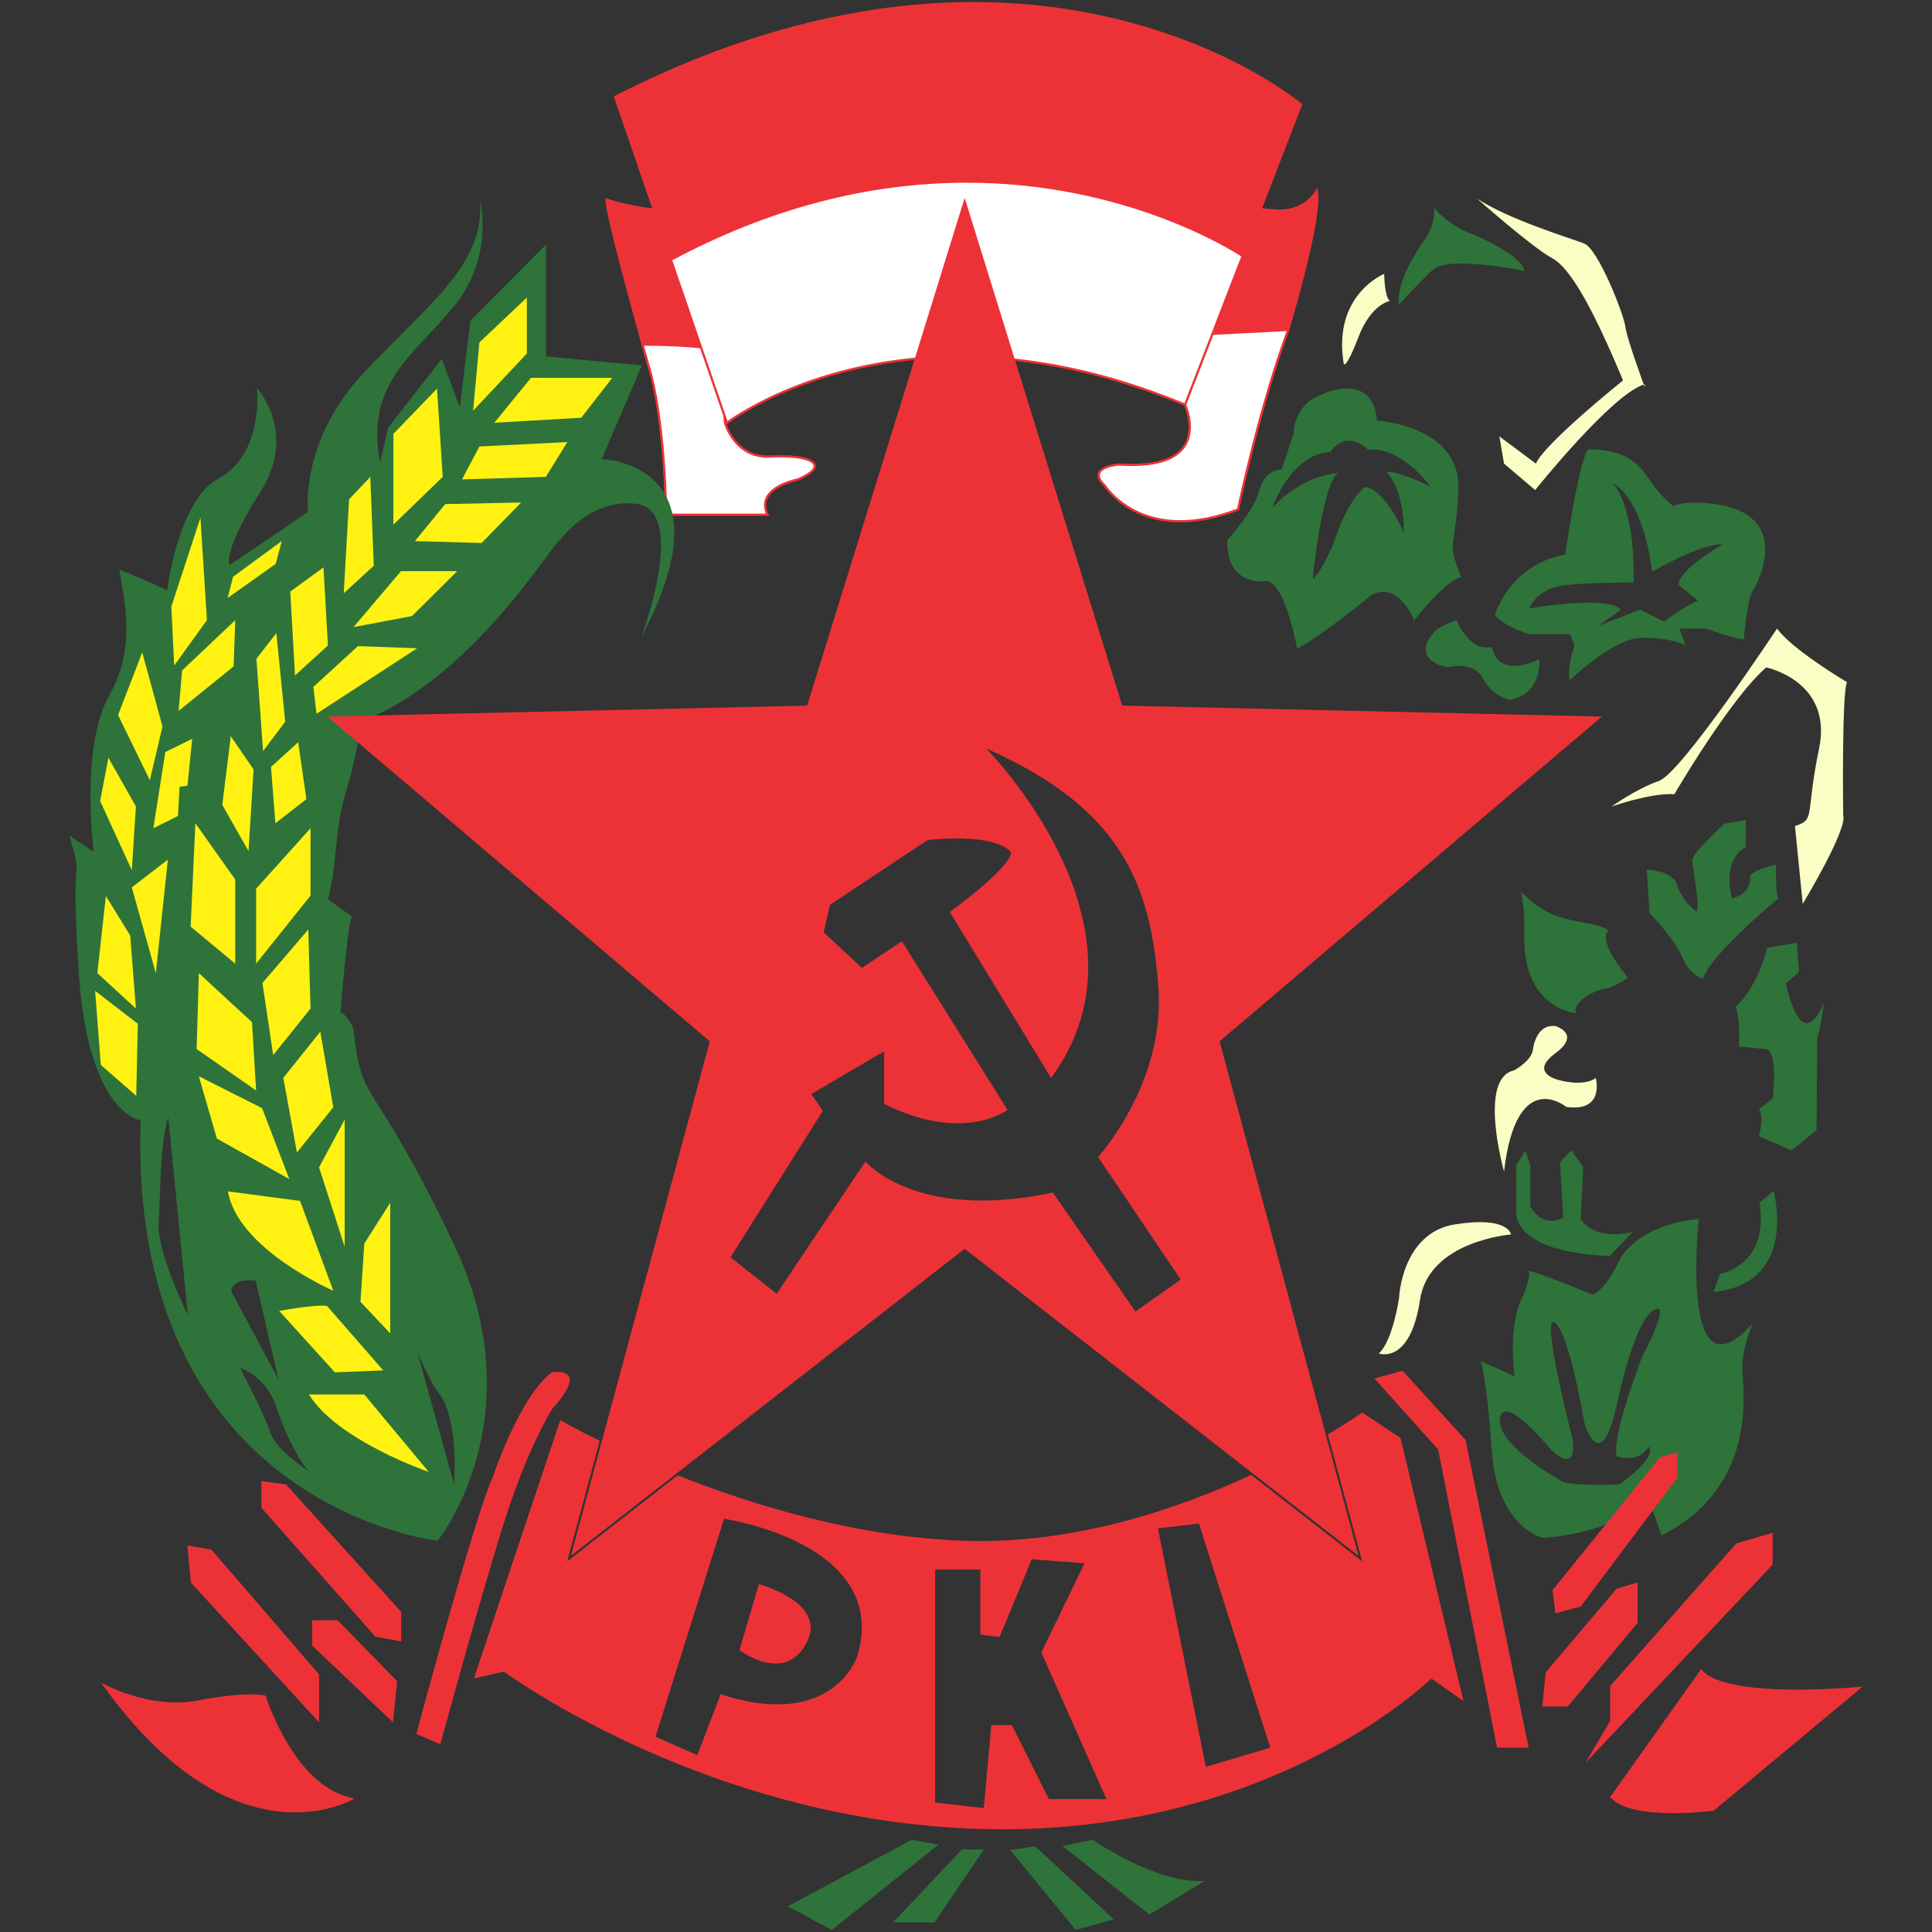 <?xml version="1.0" encoding="utf-8"?>
<!-- Generator: Adobe Illustrator 14.0.0, SVG Export Plug-In . SVG Version: 6.00 Build 43363)  -->
<!DOCTYPE svg PUBLIC "-//W3C//DTD SVG 1.1//EN" "http://www.w3.org/Graphics/SVG/1.1/DTD/svg11.dtd">
<svg version="1.1" id="Laag_1" xmlns="http://www.w3.org/2000/svg" xmlns:xlink="http://www.w3.org/1999/xlink" x="0px" y="0px"
	 width="800px" height="800px" viewBox="0 0 800 800" enable-background="new 0 0 800 800" xml:space="preserve">
<rect x="0" y="0" width="800" height="800" fill="#333333" stroke="none"/>
<g>
	<g>
		<g>
			<path fill="#ED3237" d="M490.105,166.064c0,0,14.825,29.061-26.682,26.286c0,0-14.034,0.992-5.931,8.699
				c0,0,15.415,25.1,55.146,9.879c0,0,8.498-41.299,20.75-74.307c0,0,14.229-47.043,11.855-57.713c0,0-4.745,9.879-18.974,8.11
				c-14.229-1.783-20.16,2.171-20.16,2.171L490.105,166.064z"/>
		</g>
		<g>
			<path fill="#ED3237" d="M488.745,216.271c-21.501,0-30.964-13.974-31.594-14.939c-2.186-2.091-3.003-3.941-2.446-5.509
				c1.206-3.338,8.384-3.887,8.686-3.907c1.903,0.127,3.68,0.181,5.349,0.181c11.092,0,18.351-2.681,21.595-7.962
				c4.577-7.479-0.57-17.761-0.624-17.868l-0.066-0.134l0.033-0.154l16.045-77.055l0.147-0.101
				c0.168-0.114,4.169-2.708,13.391-2.708c2.226,0,4.604,0.154,7.064,0.462c1.119,0.141,2.226,0.214,3.277,0.214
				c11.239,0,15.207-7.989,15.248-8.069l0.549-1.146l0.275,1.24c2.365,10.663-11.28,56.003-11.863,57.934
				c-12.11,32.62-20.663,73.858-20.743,74.274l-0.054,0.234l-0.221,0.087C504.254,214.615,496.164,216.271,488.745,216.271
				L488.745,216.271z M463.397,192.793c-1.863,0.134-7.024,0.999-7.861,3.324c-0.437,1.22,0.321,2.775,2.265,4.611l0.067,0.094
				c0.094,0.147,9.229,14.57,30.877,14.57c7.252,0,15.16-1.608,23.512-4.785c0.717-3.418,9.074-42.773,20.716-74.14
				c0.135-0.429,13.244-43.973,12.024-56.298c-1.575,2.292-6.153,7.5-15.396,7.5c-1.086,0-2.231-0.074-3.385-0.221
				c-2.426-0.301-4.765-0.456-6.957-0.456c-7.969,0-11.963,2.024-12.754,2.473l-15.938,76.545
				c0.649,1.341,5.106,11.085,0.509,18.579C487.163,190.983,477.813,193.745,463.397,192.793L463.397,192.793z"/>
		</g>
	</g>
	<g>
		<path fill="#FFFFFF" d="M495.836,138.559l-5.73,27.506c0,0,14.825,29.061-26.682,26.286c0,0-14.034,0.992-5.931,8.699
			c0,0,15.415,25.1,55.146,9.879c0,0,8.498-41.299,20.75-74.307L495.836,138.559z"/>
		<path fill="#ED3237" d="M488.745,216.271c-21.501,0-30.964-13.974-31.594-14.939c-2.186-2.091-3.003-3.941-2.446-5.509
			c1.206-3.338,8.384-3.887,8.686-3.907c1.903,0.127,3.68,0.181,5.349,0.181c11.085,0,18.351-2.674,21.588-7.962
			c4.584-7.473-0.563-17.761-0.617-17.868l-0.066-0.134l5.831-27.995l38.558-1.991l-0.235,0.63
			c-12.097,32.593-20.649,73.832-20.729,74.247l-0.054,0.234l-0.221,0.087C504.254,214.615,496.164,216.271,488.745,216.271
			L488.745,216.271z M463.397,192.793c-1.863,0.134-7.024,0.999-7.861,3.324c-0.437,1.22,0.321,2.775,2.265,4.611l0.067,0.094
			c0.094,0.147,9.229,14.57,30.877,14.57c7.252,0,15.16-1.608,23.512-4.785c0.71-3.398,8.96-42.25,20.488-73.51l-36.554,1.876
			l-5.623,27.037c0.649,1.341,5.106,11.085,0.509,18.579C487.163,190.983,477.813,193.745,463.397,192.793L463.397,192.793z"/>
	</g>
	<g>
		<g>
			<path fill="#ED3237" d="M300.179,175.065c0,0,3.951,14.886,18.974,14.015c15.02-0.872,25.887,2.936,11.263,9.43
				c0,0-17.985,3.331-12.647,14.598H275.87c0,0-0.396-39.335-7.312-61.667c0,0-18.381-64.917-17.393-68.825
				c0,0,20.75,7.366,41.899,3.612L300.179,175.065z"/>
		</g>
		<g>
			<path fill="#ED3237" d="M318.462,213.543h-43.028l-0.003-0.429c-0.003-0.396-0.476-39.53-7.292-61.54
				c-0.757-2.667-18.404-65.091-17.399-69.066l0.117-0.462l0.456,0.161c0.131,0.041,13.294,4.645,29.081,4.645
				c4.393,0,8.632-0.355,12.593-1.059l0.476-0.087l7.154,89.327c0.024,0.054,3.804,13.646,17.275,13.646l0,0
				c0.402,0,0.814-0.013,1.233-0.04c1.424-0.081,2.832-0.121,4.189-0.121c3.18,0,13.619,0.288,14.413,4.042
				c0.409,1.93-1.991,4.068-7.135,6.354l-0.097,0.033c-0.097,0.014-9.829,1.877-12.566,7.239c-1.016,1.99-0.938,4.256,0.234,6.735
				L318.462,213.543L318.462,213.543z M276.302,212.672h40.79c-1.022-2.507-1.005-4.813,0.057-6.89
				c2.858-5.596,12.258-7.526,13.136-7.694c6.132-2.735,6.759-4.518,6.585-5.349c-0.426-1.997-5.875-3.344-13.555-3.344
				c-1.34,0-2.731,0.04-4.139,0.121c-0.436,0.027-0.861,0.04-1.284,0.04l0,0c-14.158,0-18.099-14.235-18.139-14.376l-7.088-88.442
				c-3.877,0.657-8.002,0.992-12.271,0.992c-14.131,0-26.186-3.653-28.836-4.518c0.154,5.912,12.5,50.722,17.422,68.108
				C275.444,172.19,276.232,208.289,276.302,212.672L276.302,212.672z"/>
		</g>
	</g>
	<g>
		<path fill="#FFFFFF" d="M297.8,145.355l2.379,29.71c0,0,3.951,14.886,18.974,14.015c15.02-0.872,25.887,2.936,11.263,9.43
			c0,0-17.985,3.331-12.647,14.598H275.87c0,0-0.396-39.335-7.312-61.667c0,0-0.969-3.418-2.446-8.727
			C266.112,142.714,290.873,142.62,297.8,145.355z"/>
		<path fill="#ED3237" d="M318.462,213.543h-43.028l-0.003-0.429c-0.003-0.396-0.476-39.53-7.292-61.54
			c-0.003-0.013-0.972-3.431-2.453-8.739l-0.154-0.563h0.892c2.537,0,24.969,0.08,31.537,2.667l0.255,0.107l2.402,29.986
			c0.024,0.054,4.021,14.443,18.508,13.605c1.424-0.081,2.832-0.121,4.189-0.121c3.18,0,13.619,0.288,14.413,4.042
			c0.409,1.93-1.991,4.068-7.135,6.354l-0.097,0.033c-0.097,0.014-9.829,1.877-12.566,7.239c-1.016,1.99-0.938,4.256,0.234,6.735
			L318.462,213.543L318.462,213.543z M276.302,212.672h40.79c-1.022-2.507-1.005-4.813,0.057-6.89
			c2.858-5.596,12.258-7.526,13.136-7.694c6.132-2.735,6.759-4.518,6.585-5.349c-0.426-1.997-5.875-3.344-13.555-3.344
			c-1.34,0-2.731,0.04-4.139,0.121c-15.234,0.891-19.383-14.188-19.423-14.336l-2.369-29.517
			c-6.535-2.373-27.221-2.507-30.696-2.507c1.391,4.987,2.292,8.164,2.292,8.164C275.444,172.19,276.232,208.289,276.302,212.672
			L276.302,212.672z"/>
	</g>
	<g>
		<g>
			<path fill="#ED3237" d="M254.694,40.117l46.322,134.948c0,0,72.544-56.278,189.692-7.5L538.75,43.307
				C538.75,43.307,429.686-49.089,254.694,40.117z"/>
		</g>
		<g>
			<path fill="#ED3237" d="M300.799,175.79L254.155,39.902l0.338-0.174C305.112,13.925,355.13,0.842,403.165,0.842
				c44.489,0,79.052,11.447,100.211,21.044c22.941,10.416,35.528,20.978,35.655,21.085l0.242,0.201l-0.114,0.288l-48.202,124.681
				l-0.416-0.174c-31.647-13.176-62.96-19.852-93.08-19.852c-60.28,0-95.825,27.023-96.177,27.291L300.799,175.79L300.799,175.79z
				 M255.234,40.332l46.004,134.024c4.491-3.251,39.479-27.124,96.224-27.124c30.099,0,61.392,6.648,93,19.751l47.76-123.542
				c-3.854-3.124-53.269-41.728-135.056-41.728C355.378,1.713,305.607,14.716,255.234,40.332L255.234,40.332z"/>
		</g>
	</g>
	<g>
		<path fill="#FFFFFF" d="M277.844,107.555l23.173,67.511c0,0,72.544-56.278,189.692-7.5l23.793-61.54
			C514.502,106.026,412.032,35.707,277.844,107.555z"/>
		<path fill="#ED3237" d="M300.799,175.79l-23.495-68.45l0.332-0.174c40.136-21.487,81.425-32.385,122.717-32.385
			c68.594,0,113.948,30.569,114.397,30.884l0.288,0.188l-24.081,62.29l-0.416-0.174c-31.647-13.176-62.96-19.852-93.08-19.852
			c-60.26,0-95.825,27.023-96.177,27.291L300.799,175.79L300.799,175.79z M278.38,107.769l22.858,66.586
			c4.491-3.251,39.479-27.124,96.224-27.124c30.099,0,61.392,6.648,93,19.751l23.505-60.789
			c-3.968-2.607-48.155-30.535-113.613-30.535C359.319,75.659,318.285,86.456,278.38,107.769L278.38,107.769z"/>
	</g>
	<g>
		<path fill="#FAFDC4" d="M681.085,160.408c0,0-7.406-19.973-8.05-25.12c-0.644-5.161-11.272-32.211-17.07-34.463
			c-5.797-2.258-31.567-9.986-44.456-18.686c0,0,22.875,20.294,31.246,24.798c8.378,4.51,18.364,24.483,29.315,50.575
			c0,0-32.532,26.085-36.078,34.462l-15.141-11.273l1.931,11.273l12.889,10.952c0,0,32.21-40.26,45.414-43.806"/>
	</g>
	<g>
		<path fill="#FAFDC4" d="M556.431,150.743c0,0,0.965,2.259,6.119-11.273c5.154-13.525,12.888-14.812,12.888-14.812
			c-2.258-2.258-2.258-11.273-2.258-11.273S551.599,122.078,556.431,150.743z"/>
	</g>
	<g>
		<path fill="#FAFDC4" d="M667.238,334.021c0,0,16.105-5.797,26.092-5.154c0,0,22.867-39.295,38.008-52.505
			c0,0,27.7,5.656,21.902,33.591c-5.797,27.928-1.293,29.222-9.986,32.124l3.218,32.21c0,0,18.686-30.924,16.755-36.728
			c0,0-0.65-51.212,1.608-55.079c0,0-22.867-13.525-28.986-22.224c0,0-39.624,59.911-48.967,63.135
			C677.546,326.609,667.238,334.021,667.238,334.021z"/>
	</g>
	<g>
		<path fill="#FAFDC4" d="M622.782,485.093c0,0-10.944-38.658,4.188-41.876c0,0,7.092-3.874,7.734-8.378
			c0.644-4.517,2.896-10.629,9.337-9.985c0,0,10.958,3.217,0,11.272c-10.952,8.057,0.972,10.951,0.972,10.951
			s9.986,3.218,15.783-0.643c0,0,3.86,14.168-12.244,11.916C648.553,458.351,627.937,441.273,622.782,485.093z"/>
	</g>
	<g>
		<path fill="#FAFDC4" d="M587.998,538.228c3.692-24.503,37.687-27.05,37.687-27.05s-0.966-7.734-23.189-4.196
			c-22.225,3.553-23.196,30.603-23.196,30.603s-2.574,17.721-8.371,22.868C570.928,560.452,583.923,565.317,587.998,538.228z"/>
	</g>
	<g>
		<path fill="#2E733A" d="M594.017,111.174c7.962-5.147,37.244,1.005,37.244,1.005c-1.22-6.876-21.173-15.08-21.173-15.08
			c-10.528-3.552-16.293-11.193-16.293-11.193s1.327,5.979-4.215,13.854c-5.543,7.868-11.193,18.397-10.309,26.38
			C579.271,126.14,591.785,112.621,594.017,111.174z"/>
	</g>
	<g>
		<g>
			<path fill="#2E733A" d="M603.882,202.927c1.22-26.742-33.698-28.793-33.698-28.793c-1.22-15.964-14.41-14.959-24.61-10.086
				c-10.194,4.879-9.973,15.629-9.973,15.629l-4.88,14.745c0,0-6.876-0.442-9.202,8.505c-2.325,8.954-13.411,20.757-13.411,20.757
				c-0.221,19.289,15.522,16.963,15.522,16.963c8.197-1.448,13.519,28.042,13.519,28.042c12.084-6.876,30.709-22.278,30.709-22.278
				c11.086-6.207,17.734,10.415,17.734,10.415c14.631-18.176,19.396-17.734,19.396-17.734
				C598.781,222.47,602.662,229.668,603.882,202.927z M574.171,195.527c0,0,7.205,6.648,7.205,25.281
				c0,0-7.426-18.042-16.179-19.168c0,0-7.098,4.752-12.969,23.377c0,0-5.436,12.634-8.646,14.631c0,0,3.768-39.241,10.529-43.786
				c0,0-14.409,0.442-27.271,14.41c0,0,7.553-22.265,24.054-23.163c0,0,5.985-9.866,15.743-0.777c0,0,11.307-2.996,25.824,15.187
				C592.462,201.519,578.387,194.536,574.171,195.527z"/>
		</g>
	</g>
	<g>
		<path fill="#2E733A" d="M594.405,261.142c-11.206,12.077,4.27,15.12,4.979,15.12c0.711,0,10.67-2.842,14.759,4.805
			c4.095,7.647,11.206,8.713,11.206,8.713c13.344-2.486,12.097-16.722,12.097-16.722c-18.498,8.19-19.563-5.154-19.563-5.154
			c-9.785,2.138-14.765-11.206-14.765-11.206S595.974,259.453,594.405,261.142z"/>
	</g>
	<g>
		<path fill="none" d="M649.363,280.887"/>
	</g>
	<g>
		<g>
			<path fill="#2E733A" d="M703.43,208.141c0,0-8.002-0.174-10.495,1.427c0,0-4.799-3.559-8.888-9.43
				c-4.095-5.871-8.538-14.222-26.507-14.048c0,0-3.553,3.74-9.424,43.578c0,0-20.763,2.185-29.168,24.898
				c0,0,2.849,4.444,14.229,8.002h16.896l1.957,4.806c0,0-2.948,6.515-2.138,14.403c0,0,17.613-17.07,28.994-17.606
				c11.38-0.536,19.027,2.842,19.027,2.842l-2.486-6.756h11.024c0,0,14.055,5.161,15.65,4.269c0,0,1.427-18.317,4.269-20.81
				C726.371,243.716,746.116,209.75,703.43,208.141z M695.072,242.114l8.002,6.582c-4.979,1.957-14.048,8.72-14.048,8.72
				l-9.785-4.986l-17.606,6.762l9.424-6.582c0,0-1.24-6.4-37.881-0.71c0,0,3.196-8.357,14.938-9.604s28.277-1.072,28.277-1.072
				s1.427-28.458-8.358-41.084c0,0,12.272,5.697,16.012,36.641c0,0,19.919-11.735,29.343-11.387
				C713.39,225.393,695.072,235.714,695.072,242.114z"/>
		</g>
	</g>
	<g>
		<path fill="#2E733A" d="M705.22,405.406c2.238-9.503,31.272-33.524,31.272-33.524c-1.448-1.455-1.053-13.854-1.053-13.854
			c-11.615,2.768-10.69,5.013-10.69,5.013c0,8.049-7.653,8.84-7.653,8.84c-4.089-17.023,5.804-21.119,5.804-21.119v-11.213
			c0,0-6.468,1.052-8.974,1.582c0,0-13.197,12.144-13.197,14.912c0,2.775,3.298,18.478,1.85,21.38c0,0-4.222-1.977-7.922-10.026
			c0,0,0.135-6.34-12.801-7.393l1.193,18.076c0,0,10.556,10.958,13.592,18.351C699.677,403.818,705.22,405.406,705.22,405.406z"/>
	</g>
	<g>
		<path fill="#2E733A" d="M631.18,386.265c0.355-10.677-1.447-17.151-1.447-17.151s7.654,8.706,18.076,11.219
			c10.429,2.507,14.383,2.239,18.344,5.014c0,0-5.805,2.506,7.922,19.53c0,0-5.677,4.092-9.766,4.614
			c-4.095,0.536-13.33,5.282-11.748,10.027C652.561,419.519,630.128,417.937,631.18,386.265z"/>
	</g>
	<g>
		<path fill="#2E733A" d="M731.746,392.471l12.272-2.111l0.925,12.01l-5.416,4.883c0,0,5.938,30.75,15.704,8.043
			c0,0-1.1,9.504-2.769,14.383l-0.268,38.283l-10.288,8.444l-13.592-5.938c0,0,2.372-8.056,0-11.085l5.67-4.437
			c0,0,2.507-18.659-2.507-20.509l-11.347-1.06c0,0,0.522-13.323-1.589-16.366C718.543,417.012,727.651,409.491,731.746,392.471z"/>
	</g>
	<g>
		<path fill="#2E733A" d="M709.569,534.997l2.641-7.533c0,0,20.589-3.298,16.366-29.423l5.805-4.879
			C734.381,493.162,745.07,531.297,709.569,534.997z"/>
	</g>
	<g>
		<path fill="#2E733A" d="M666.548,520.078l9.638-10.026c0,0-14.518,4.356-21.648-5.014l1.06-21.782l-4.887-6.85l-4.745,4.745
			l1.314,22.962c0,0-7.654,5.281-13.593-4.49v-17.158l-2.111-6.059l-3.692,6.059v19.664
			C627.883,502.129,625.905,518.496,666.548,520.078z"/>
	</g>
	<g>
		<g>
			<path fill="#2E733A" d="M725.668,548.08c-30.529,33.792-22.231-43.283-22.231-43.283s-22.492,0.951-32.438,16.125
				c0,0-5.026,11.796-11.28,15.281c0,0-24-9.946-27.076-9.946c0,0,2.459,0.51-2.869,12.198c-5.335,11.702-2.667,31.394-2.667,31.394
				l-13.947-6.26c0,0,2.459,6.876,4.611,37.639c2.157,30.764,20.823,35.589,20.823,35.589c33.846-2.453,43.591-17.332,43.591-17.332
				l5.845,16.3c40.099-20.2,33.738-60.092,33.431-68.604C721.15,558.669,725.668,548.08,725.668,548.08z M669.416,602.971
				c0,0,8.659,3.392,13.271-3.9c0,0,4.719,3.189-11.997,15.589c0,0-20.717,0.925-24.302-1.528c0,0-29.644-16.099-24.818-27.492
				c0,0,2.051-7.413,20.609,14.598c0,0,10.563,10.938,9.128-3.727c0,0-11.796-45.535-8.512-48.913c0,0,5.127-4.115,13.331,41.741
				c0,0,6.574,22.654,13.29-7.386c0,0,8.043-39.797,17.07-39.998c0,0,4.35-1.032-6.36,19.477
				C680.126,561.431,667.318,594.258,669.416,602.971z"/>
		</g>
	</g>
	<g>
		<g>
			<path fill="#2E733A" d="M249.148,190.085l16.655-38.752l-39.697-3.773v-46.298l-31.319,31.527l-4.4,35.931l-7.436-20.113
				l-22.204,28.384l-3.354,14.557c-6.076-32.68,12.989-43.564,30.271-64.308c17.285-20.743,11.105-44.623,11.105-44.623
				c2.198,26.601-20.636,42.632-47.763,71.332c-27.13,28.699-23.464,58.027-23.464,58.027l-32.576,22.097
				c0,0-2.932-5.657,12.781-30.274c15.71-24.61-1.364-43.148-1.364-43.148c0.63,5.764,0.945,28.384-15.921,37.492
				c-16.863,9.115-21.263,46.406-21.263,46.406c-1.256-1.153-19.691-8.7-19.691-8.7c0.211,6.602,8.378,29.959-4.085,51.748
				c-12.466,21.789-6.598,65.152-6.598,65.152l-10.047-6.709c6.189,22.727,0-1.045,3.867,57.083
				C36.508,461.26,58.22,463.94,58.22,463.94c-5.271,159.954,122.995,174.056,122.995,174.056s40.833-50.548,6.937-122.302
				c-33.896-71.754-38.454-56.285-41.825-89.983c0,0-3.17-6.354-5.352-6.354c0,0,2.976-37.456,4.758-39.834l-9.913-7.138
				c3.988-15.026,2.507-28.645,7.433-44.569c4.919-15.918,6.283-29.114,6.283-29.114c39.385-14.665,71.017-60.856,74.998-65.782
				s16.966-26.923,38.859-24.302c21.893,2.621,2.198,55.099,2.198,55.099C303.929,191.653,249.148,190.085,249.148,190.085z
				 M65.672,506.097c0.901-12.238,0.385-31.325,3.995-43.563l8.12,81.98C77.787,544.514,64.768,518.349,65.672,506.097z
				 M181.684,576.872c3.224,3.874,7.734,15.603,6.317,37.64l-15.083-54.261C172.917,560.251,178.46,573.012,181.684,576.872z
				 M105.889,530.332l9.41,40.87l-19.594-36.607C95.705,534.595,96.221,528.925,105.889,530.332z M111.69,592.596
				c-1.98-6.568-12.376-26.286-12.376-26.286s11.085,3.605,15.211,16.501c4.125,12.882,11.085,24.61,13.408,26.42
				C127.933,609.23,114.139,600.719,111.69,592.596z"/>
		</g>
	</g>
	<g>
		<g>
			<g>
				<path fill="#ED3237" d="M663.304,296.71l-198.619-4.538L399.452,81.925l-65.229,210.248l-198.626,4.538l158.313,134.483
					l-57.528,213.049l163.071-127.141l163.071,127.141l-57.531-213.049L663.304,296.71z M470.153,543.08l-34.194-49.274
					c-56.996,12.131-77.588-12.868-77.588-12.868l-36.771,54.783l-19.122-15.08l38.243-60.668l-4.782-6.983l30.153-17.654v21.702
					c32.727,16.541,51.114,2.573,51.114,2.573l-43.759-69.867l-16.548,11.032l-15.811-14.705l2.574-11.4l40.448-26.842
					c30.153-2.942,34.563,5.147,34.563,5.147c-0.737,6.983-25.371,24.637-25.371,24.637l41.919,68.754
					c46.332-62.87-26.843-136.413-26.843-136.413c55.89,24.63,68.396,56.258,71.332,99.645c2.653,39.101-25,69.502-25,69.502
					l34.195,50.735L470.153,543.08z"/>
			</g>
		</g>
	</g>
	<g>
		<g>
			<path fill="#ED3237" d="M564.011,584.901c0,0-5.114,3.673-14.155,9.075l14.202,52.585l-2.077-1.622l-43.866-34.208
				c-30.636,14.235-73.47,28.766-118.663,27.265c-44.542-1.475-87.574-14.65-118.863-27.104l-45.743,35.669l13.488-49.958
				c-10.392-5.107-16.35-8.579-16.35-8.579l-35.756,106.994l12.489-2.842c0,0,85.982,63.845,202.618,65.266
				c116.632,1.421,181.334-62.424,181.334-62.424l13.338,9.356L579.901,595.41L564.011,584.901z M355.147,685.367
				c0,0-9.648,31.5-56.757,16.18l-9.648,25.254l-17.312-7.668l28.38-90.238C299.81,628.895,368.484,638.827,355.147,685.367z
				 M434.323,744.963l-15.328-30.655h-8.512l-3.123,34.396l-20.147-2.319v-96.484h18.733v26.956l7.942,0.992l13.337-32.211
				l21.85,1.702L431.2,684.228l26.956,60.735H434.323z M499.308,731.626l-19.865-98.764l17.023-1.983l29.517,92.798L499.308,731.626
				z"/>
		</g>
	</g>
	<g>
		<path fill="#ED3237" d="M504.422,430.523l156.557-132.989l-196.951-4.49l-0.188-0.603L399.452,84.888l-64.576,208.157
			l-0.633,0.013l-196.317,4.477l156.979,133.35l-0.147,0.536l-56.841,210.517l161.536-125.948l0.54,0.429l160.997,125.52
			l-56.989-211.053L504.422,430.523z M469.938,544.313l-34.368-49.528c-10.208,2.145-19.946,3.217-28.954,3.217
			c-30.692,0-44.794-12.225-48.138-15.644l-36.678,54.65l-20.489-16.166l38.356-60.843l-4.986-7.292l32.288-18.899v22.68
			c10.318,5.147,20.234,7.748,29.479,7.748c10.757,0,17.499-3.606,19.557-4.88l-42.827-68.379l-16.37,10.918l-16.692-15.529
			l2.765-12.238l40.924-27.157l0.218-0.02c4.41-0.429,8.532-0.65,12.251-0.65c19.537,0,23.029,5.999,23.169,6.253l0.134,0.241
			l-0.033,0.275c-0.71,6.742-20.576,21.514-25.069,24.778l40.806,66.938c22.714-31.835,14.276-66.355,3.097-89.826
			c-12.292-25.81-30.441-44.208-30.622-44.382l0.979-1.427c55.836,24.61,68.892,56.66,71.854,100.395
			c2.459,36.232-21.166,65.4-24.771,69.623l34.302,50.896L469.938,544.313z"/>
	</g>
	<g>
		<path fill="#FFF212" d="M127.922,577.422h22.918l26.718,32.09C177.559,609.512,139.708,596.55,127.922,577.422z"/>
	</g>
	<g>
		<path fill="#FFF212" d="M115.61,542.839c0,0,14.407-2.748,19.775-2.092l23.313,26.715l-20.036,0.791L115.61,542.839z"/>
	</g>
	<g>
		<polygon fill="#FFF212" points="161.581,498.055 150.841,514.944 149.269,539.045 161.581,552.141 		"/>
	</g>
	<g>
		<polygon fill="#FFF212" points="142.721,463.605 132.111,483.377 142.721,516.258 		"/>
	</g>
	<g>
		<path fill="#FFF212" d="M94.392,493.336l29.861,3.928l13.753,37.197C138.006,534.461,98.453,517.303,94.392,493.336z"/>
	</g>
	<g>
		<polygon fill="#FFF212" points="82.344,445.656 108.536,458.887 119.803,488.229 89.807,471.46 		"/>
	</g>
	<g>
		<polygon fill="#FFF212" points="117.313,446.313 132.638,427.199 138.006,458.498 122.946,477.224 		"/>
	</g>
	<g>
		<polygon fill="#FFF212" points="82.344,402.96 81.426,434.396 106.05,451.555 104.348,423.258 		"/>
	</g>
	<g>
		<polygon fill="#FFF212" points="108.67,407.025 127.658,384.891 128.576,417.628 113.121,436.891 		"/>
	</g>
	<g>
		<polygon fill="#FFF212" points="128.576,342.976 128.576,370.87 106.05,399.033 106.05,367.988 		"/>
	</g>
	<g>
		<polygon fill="#FFF212" points="39.383,410.296 57.067,423.915 56.41,453.779 41.742,440.952 		"/>
	</g>
	<g>
		<polygon fill="#FFF212" points="43.837,371.004 53.923,387.378 56.279,417.628 40.301,402.96 		"/>
	</g>
	<g>
		<polygon fill="#FFF212" points="54.577,367.465 69.509,355.944 64.53,402.96 		"/>
	</g>
	<g>
		<polygon fill="#FFF212" points="80.903,340.885 97.404,364.195 97.404,399.033 78.939,383.711 		"/>
	</g>
	<g>
		<polygon fill="#FFF212" points="112.206,317.568 123.469,307.347 126.874,330.925 114.039,340.885 		"/>
	</g>
	<g>
		<polygon fill="#FFF212" points="95.571,304.867 105.001,318.613 102.907,352.406 92.036,333.284 		"/>
	</g>
	<g>
		<polygon fill="#FFF212" points="74.355,325.818 77.629,325.295 79.593,305.913 68.46,311.408 63.484,342.976 73.698,337.869 		"/>
	</g>
	<g>
		<polygon fill="#FFF212" points="44.886,313.768 56.279,333.941 54.577,360.308 41.481,331.716 		"/>
	</g>
	<g>
		<polygon fill="#FFF212" points="58.9,270.149 67.281,300.806 62.043,323.07 48.88,296.087 		"/>
	</g>
	<g>
		<polygon fill="#FFF212" points="97.404,256.799 96.75,275.914 73.96,294.385 75.401,277.616 		"/>
	</g>
	<g>
		<polygon fill="#FFF212" points="82.998,214.36 85.682,256.799 72.126,275.592 70.947,251.162 		"/>
	</g>
	<g>
		<polygon fill="#FFF212" points="94.261,247.624 96.489,238.851 116.659,224.052 114.169,233.482 		"/>
	</g>
	<g>
		<polygon fill="#FFF212" points="114.431,262.161 118.097,298.835 108.932,311.02 106.181,272.777 		"/>
	</g>
	<g>
		<polygon fill="#FFF212" points="133.944,234.923 135.781,267.268 122.159,279.714 120.195,244.976 		"/>
	</g>
	<g>
		<polygon fill="#FFF212" points="148.22,267.536 172.713,268.447 131.066,295.564 129.755,284.425 		"/>
	</g>
	<g>
		<polygon fill="#FFF212" points="146.387,259.674 170.619,255.09 189.348,236.491 166.035,236.491 		"/>
	</g>
	<g>
		<polygon fill="#FFF212" points="142.329,245.66 154.771,234.266 153.331,197.464 144.554,206.76 		"/>
	</g>
	<g>
		<polygon fill="#FFF212" points="184.368,208.724 215.802,208.074 199.432,224.836 171.795,224.052 		"/>
	</g>
	<g>
		<polygon fill="#FFF212" points="180.964,160.917 183.323,197.464 162.891,217.236 162.891,179.65 		"/>
	</g>
	<g>
		<polygon fill="#FFF212" points="191.312,198.51 198.513,184.884 234.926,183.055 226.019,197.464 		"/>
	</g>
	<g>
		<polygon fill="#FFF212" points="204.669,175.065 219.863,156.467 253.521,156.467 240.687,172.968 		"/>
	</g>
	<g>
		<polygon fill="#FFF212" points="218.161,123.197 218.161,146.38 195.896,170.086 198.513,141.796 		"/>
	</g>
	<g>
		<polygon fill="#ED3237" points="642.902,658.411 687.459,603.359 694.55,601.362 694.55,611.871 654.537,665.221 644.035,668.049 
					"/>
	</g>
	<g>
		<polygon fill="#ED3237" points="669.416,657.835 678.089,655.288 678.089,672.03 649.142,706.653 638.646,706.653 
			640.067,692.458 		"/>
	</g>
	<g>
		<polygon fill="#ED3237" points="666.742,698.142 666.742,712.605 656.521,729.924 733.998,647.902 733.998,634.712 
			718.959,639.108 		"/>
	</g>
	<g>
		<polygon fill="#ED3237" points="619.914,723.677 632.97,723.677 606.864,596.255 580.753,567.597 569.118,570.8 595.511,600.236 
					"/>
	</g>
	<g>
		<path fill="#ED3237" d="M666.742,744.105l37.74-53.068c0,0,4.081,12.493,66.74,7.386l-61.653,51.366
			C709.569,749.789,674.966,754.319,666.742,744.105z"/>
	</g>
	<g>
		<polygon fill="#ED3237" points="129.256,670.891 139.755,670.891 164.446,696.145 162.744,713.182 129.256,681.386 		"/>
	</g>
	<g>
		<polygon fill="#ED3237" points="108.255,613.292 118.472,614.699 166.148,667.486 166.148,679.684 155.425,677.7 108.255,624.351 
					"/>
	</g>
	<g>
		<polygon fill="#ED3237" points="77.609,639.967 87.542,641.669 132.111,693.316 132.111,713.182 79.026,655.288 		"/>
	</g>
	<g>
		<path fill="#ED3237" d="M41.853,696.721c0,0,19.58,11.354,40.297,7.373c20.713-3.968,27.811-1.984,27.811-1.984
			s11.917,38.538,36.889,42.572C146.85,744.682,97.471,775.043,41.853,696.721z"/>
	</g>
	<g>
		<path fill="#ED3237" d="M182.324,722.256l-9.933-4.249c0,0,24.406-91.096,31.785-106.712c0,0,11.065-33.311,24.403-43.042
			c0,0,16.46-2.922,0,15.241c0,0-9.648,15.321-19.014,44.261C200.202,656.709,182.324,722.256,182.324,722.256z"/>
	</g>
	<g>
		<path fill="#2E733A" d="M439.906,764.386l12.634-2.546c0,0,26.111,18.297,46.265,17.023l-22.848,13.913L439.906,764.386z"/>
	</g>
	<g>
		<polygon fill="#2E733A" points="418.332,766.089 428.693,764.533 461.199,794.761 445.442,799.157 		"/>
	</g>
	<g>
		<polygon fill="#2E733A" points="398.322,765.807 407.407,765.807 386.969,796.034 369.798,796.034 		"/>
	</g>
	<g>
		<polygon fill="#2E733A" points="388.601,763.823 377.462,761.84 326.227,789.372 344.393,799.157 		"/>
	</g>
	<g>
		<path fill="#ED3237" d="M334.467,679.161c-8.747,19.021-28.263,4.115-28.263,4.115l8.016-27.318
			C314.22,655.958,341.746,663.344,334.467,679.161z"/>
	</g>
</g>
</svg>
